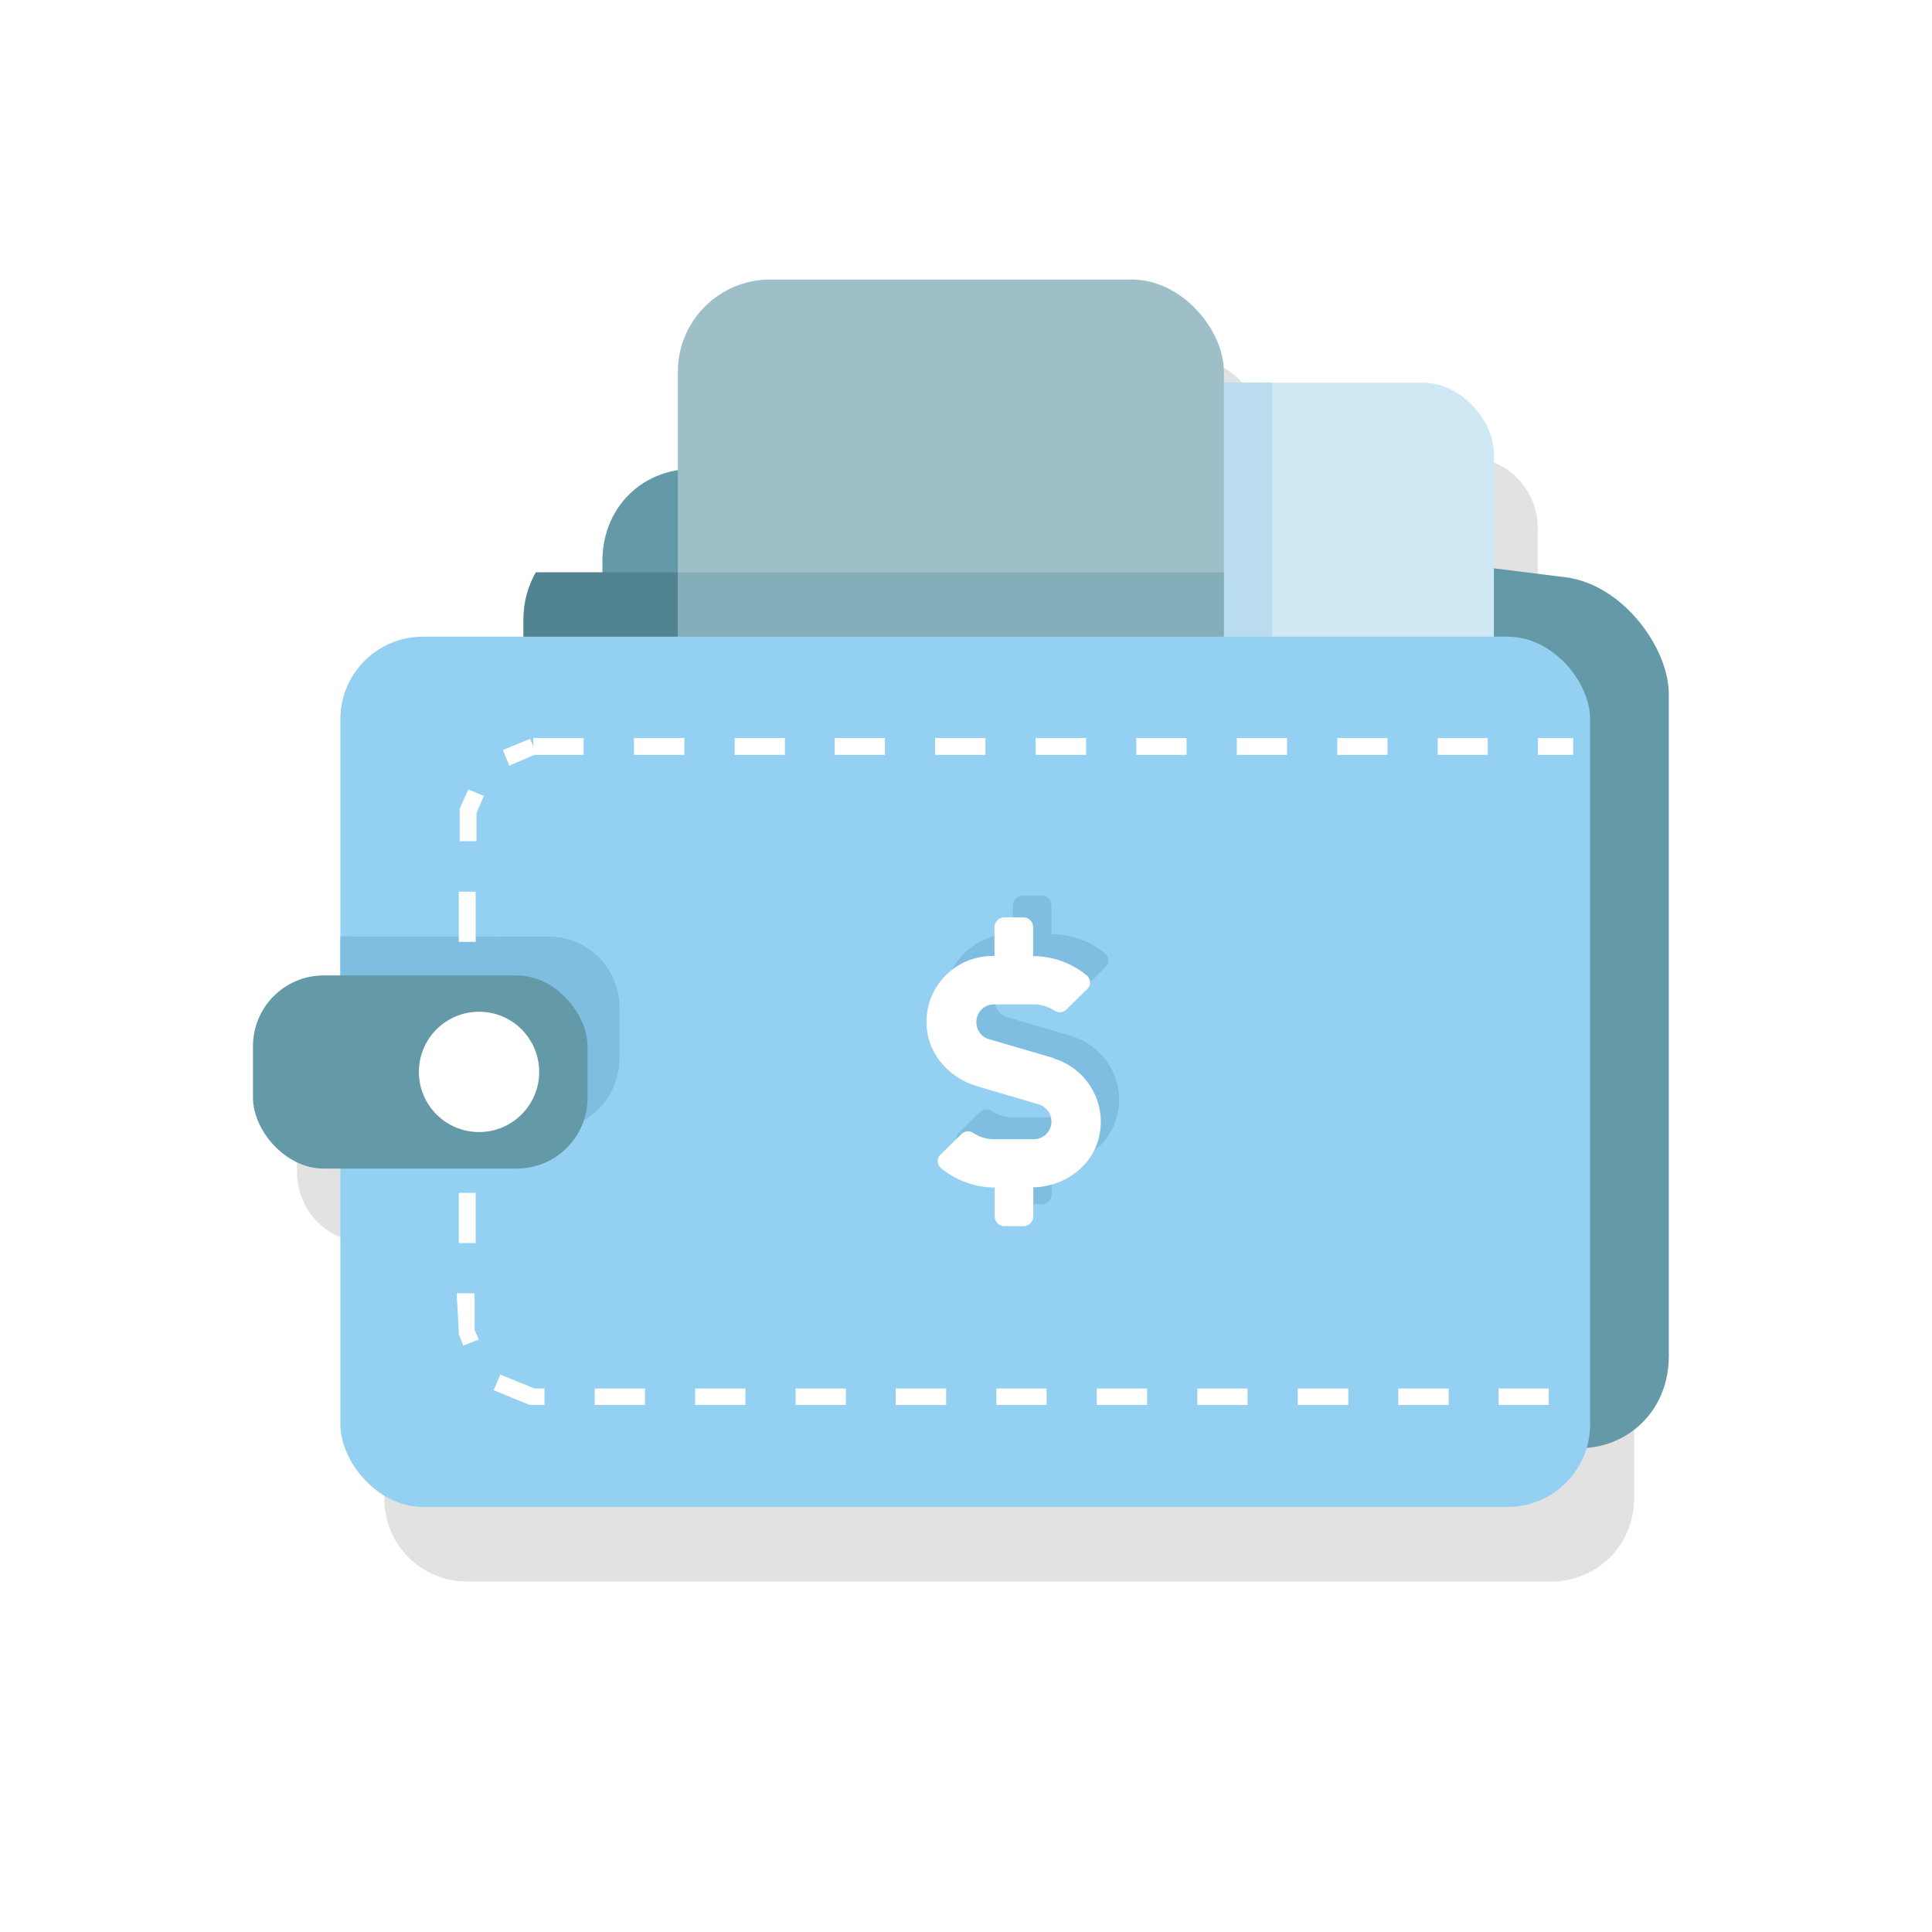 <?xml version="1.0" encoding="UTF-8" standalone="no"?>
<!-- Created with Inkscape (http://www.inkscape.org/) -->

<svg
   xmlns:dc="http://purl.org/dc/elements/1.1/"
   xmlns:cc="http://creativecommons.org/ns#"
   xmlns:rdf="http://www.w3.org/1999/02/22-rdf-syntax-ns#"
   xmlns:svg="http://www.w3.org/2000/svg"
   xmlns="http://www.w3.org/2000/svg"
   xmlns:sodipodi="http://sodipodi.sourceforge.net/DTD/sodipodi-0.dtd"
   xmlns:inkscape="http://www.inkscape.org/namespaces/inkscape"
   width="135.467mm"
   height="135.467mm"
   viewBox="0 0 135.467 135.467"
   version="1.1"
   id="svg2172"
   inkscape:version="0.92.3 (2405546, 2018-03-11)"
   sodipodi:docname="logo-landing-page.svg">
  <defs
     id="defs2166">
    <filter
       inkscape:collect="always"
       style="color-interpolation-filters:sRGB"
       id="filter3050"
       x="-0.092"
       width="1.184"
       y="-0.1"
       height="1.201">
      <feGaussianBlur
         inkscape:collect="always"
         stdDeviation="4.435"
         id="feGaussianBlur3052" />
    </filter>
  </defs>
  <sodipodi:namedview
     id="base"
     pagecolor="#ffffff"
     bordercolor="#666666"
     borderopacity="1.0"
     inkscape:pageopacity="0.0"
     inkscape:pageshadow="2"
     inkscape:zoom="0.37734375"
     inkscape:cx="-277.51875"
     inkscape:cy="443.45263"
     inkscape:document-units="mm"
     inkscape:current-layer="layer1"
     showgrid="false"
     inkscape:window-width="1366"
     inkscape:window-height="718"
     inkscape:window-x="0"
     inkscape:window-y="24"
     inkscape:window-maximized="1" />
  <g
     inkscape:label="Layer 1"
     inkscape:groupmode="layer"
     id="layer1"
     transform="translate(-28.062,-90.349)">
    <g
       id="g2776"
       transform="matrix(1.638,0,0,1.638,-17.901,-144.047)">
      <circle
         r="41.354"
         cy="184.462"
         cx="69.416"
         id="path2105"
         style="opacity:1;fill:#ffffff;fill-opacity:1;stroke:none;stroke-width:1.058;stroke-linecap:round;stroke-linejoin:round;stroke-miterlimit:4;stroke-dasharray:8.464, 4.232;stroke-dashoffset:0;stroke-opacity:1;paint-order:normal" />
      <g
         inkscape:export-ydpi="100"
         inkscape:export-xdpi="100"
         transform="matrix(0.495,0,0,0.495,97.397,107.09)"
         id="g3070">
        <path
           style="opacity:1;fill:#1a1a1a;fill-opacity:0.126;stroke:none;stroke-width:9.191;stroke-linecap:round;stroke-linejoin:round;stroke-miterlimit:4;stroke-dasharray:73.53, 36.765;stroke-dashoffset:0;stroke-opacity:1;paint-order:normal;filter:url(#filter3050)"
           d="m -69.678,103.367 c -4.418,0 -7.974,3.556 -7.974,7.974 v 14.107 l -4.426,-0.552 c -4.945,-0.617 -8.926,2.899 -8.926,7.882 v 1.467 h -8.691 c -3.956,0 -7.141,3.185 -7.141,7.141 v 22.145 h -1.434 c -3.389,0 -6.117,2.728 -6.117,6.117 v 4.459 c 0,3.389 2.728,6.117 6.117,6.117 h 1.434 v 22.145 c 0,3.956 3.185,7.141 7.141,7.141 h 93.793 c 3.956,0 7.141,-3.185 7.141,-7.141 v -0.728 c 2.569e-4,-0.028 0.002,-0.056 0.002,-0.084 v -57.275 c 0,-0.028 -0.002,-0.056 -0.002,-0.085 v -2.813 c 0,-3.956 -3.185,-7.141 -7.141,-7.141 H -7.091 v -15.842 c 0,-3.389 -2.728,-6.117 -6.117,-6.117 h -17.227 v -0.945 c 0,-4.418 -3.557,-7.974 -7.975,-7.974 z"
           id="rect2907"
           inkscape:connector-curvature="0" />
        <g
           id="g1624-3"
           transform="matrix(18.253,0,0,18.253,21668.84,1973.328)"
           inkscape:export-xdpi="100"
           inkscape:export-ydpi="100">
          <rect
             transform="matrix(0.992,0.124,0,1,0,0)"
             style="opacity:1;fill:#6499a8;fill-opacity:1;stroke:none;stroke-width:0.505;stroke-linecap:round;stroke-linejoin:round;stroke-miterlimit:4;stroke-dasharray:4.044, 2.022;stroke-dashoffset:0;stroke-opacity:1;paint-order:normal"
             id="rect1481-6"
             width="5.093"
             height="4.123"
             x="-1201.571"
             y="47.035"
             ry="0.493" />
          <path
             inkscape:connector-curvature="0"
             id="path1504-7"
             d="m -1192.274,-101.413 c -0.037,0.065 -0.059,0.14 -0.059,0.225 v 0.458 c 0.048,0.018 0.099,0.028 0.152,0.028 h 1.713 c 0.242,0 0.437,-0.195 0.437,-0.437 v -0.255 l -0.152,-0.019 z"
             style="opacity:1;fill:#518391;fill-opacity:1;stroke:none;stroke-width:0.545;stroke-linecap:round;stroke-linejoin:round;stroke-miterlimit:4;stroke-dasharray:4.36, 2.18;stroke-dashoffset:0;stroke-opacity:1;paint-order:normal" />
          <rect
             ry="0.335"
             y="-102.311"
             x="-1190.322"
             height="1.61"
             width="2.587"
             id="rect1490-5"
             style="opacity:1;fill:#d0e7f4;fill-opacity:1;stroke:none;stroke-width:0.087;stroke-linecap:round;stroke-linejoin:round;stroke-miterlimit:4;stroke-dasharray:0.261, 0.261;stroke-dashoffset:0;stroke-opacity:1;paint-order:normal" />
          <path
             inkscape:connector-curvature="0"
             id="rect1494-3"
             d="m -1190.153,-102.311 c -0.186,0 -0.335,0.15 -0.335,0.335 v 0.939 c 0,0.186 0.149,0.335 0.335,0.335 h 0.931 c 0.242,0 0.437,-0.195 0.437,-0.437 v -1.173 z"
             style="opacity:1;fill:#badcef;fill-opacity:1;stroke:none;stroke-width:0.099;stroke-linecap:round;stroke-linejoin:round;stroke-miterlimit:4;stroke-dasharray:0.298, 0.298;stroke-dashoffset:0;stroke-opacity:1;paint-order:normal" />
          <rect
             style="opacity:1;fill:#9ebfc8;fill-opacity:1;stroke:none;stroke-width:0.099;stroke-linecap:round;stroke-linejoin:round;stroke-miterlimit:4;stroke-dasharray:0.298, 0.298;stroke-dashoffset:0;stroke-opacity:1;paint-order:normal"
             id="rect1492-5"
             width="2.587"
             height="2.098"
             x="-1191.601"
             y="-102.8"
             ry="0.437" />
          <path
             inkscape:connector-curvature="0"
             id="rect1499-6"
             d="m -1191.601,-101.413 v 0.274 c 0,0.242 0.195,0.437 0.437,0.437 h 1.713 c 0.242,0 0.437,-0.195 0.437,-0.437 v -0.274 z"
             style="opacity:1;fill:#84aeb9;fill-opacity:1;stroke:none;stroke-width:0.545;stroke-linecap:round;stroke-linejoin:round;stroke-miterlimit:4;stroke-dasharray:4.36, 2.18;stroke-dashoffset:0;stroke-opacity:1;paint-order:normal" />
          <rect
             ry="0.391"
             y="-101.108"
             x="-1193.2"
             height="4.123"
             width="5.921"
             id="rect1479-2"
             style="opacity:1;fill:#94d0f2;fill-opacity:1;stroke:none;stroke-width:0.545;stroke-linecap:round;stroke-linejoin:round;stroke-miterlimit:4;stroke-dasharray:4.36, 2.18;stroke-dashoffset:0;stroke-opacity:1;paint-order:normal" />
          <path
             sodipodi:nodetypes="ccssssc"
             inkscape:connector-curvature="0"
             id="rect1510-9"
             d="m -1193.2,-99.688 v 0.915 h 0.987 c 0.186,0 0.335,-0.15 0.335,-0.335 v -0.244 c 0,-0.186 -0.15,-0.335 -0.335,-0.335 z"
             style="opacity:1;fill:#7fbee1;fill-opacity:1;stroke:none;stroke-width:0.169;stroke-linecap:round;stroke-linejoin:round;stroke-miterlimit:4;stroke-dasharray:1.35, 0.675;stroke-dashoffset:0;stroke-opacity:1;paint-order:normal" />
          <path
             inkscape:connector-curvature="0"
             id="path1592-1"
             d="m -1192.286,-100.628 5e-4,0.041 -0.016,-0.037 -0.129,0.053 0.031,0.074 0.119,-0.051 h 0.233 v -0.08 z m 0.477,0 v 0.08 h 0.239 v -0.08 z m 0.477,0 v 0.08 h 0.238 v -0.08 z m 0.474,0 v 0.08 h 0.238 v -0.08 z m 0.476,0 v 0.08 h 0.238 v -0.08 z m 0.476,0 v 0.08 h 0.239 v -0.08 z m 0.477,0 v 0.08 h 0.238 v -0.08 z m 0.476,0 v 0.08 h 0.238 v -0.08 z m 0.476,0 v 0.08 h 0.238 v -0.08 z m 0.476,0 v 0.08 h 0.237 v -0.08 z m 0.475,0 v 0.08 h 0.167 v -0.08 z m -5.068,0.244 -0.041,0.091 v 0.015 0.139 h 0.08 v -0.133 l 0.035,-0.082 z m -0.045,0.484 v 0.238 h 0.08 v -0.238 z m 0,0.476 v 0.238 h 0.08 v -0.238 z m 0,0.474 v 0.239 h 0.08 v -0.239 z m 0,0.477 v 0.238 h 0.08 v -0.238 z m -0.01,0.476 0.01,0.18 v 0.013 l 0.021,0.055 0.074,-0.029 -0.02,-0.045 v -0.174 z m 0.207,0.385 -0.032,0.074 0.166,0.068 0.016,0.002 h 0.059 v -0.078 h -0.047 z m 0.447,0.066 v 0.078 h 0.238 v -0.078 z m 0.476,0 v 0.078 h 0.238 v -0.078 z m 0.476,0 v 0.078 h 0.238 v -0.078 z m 0.474,0 v 0.078 h 0.239 v -0.078 z m 0.477,0 v 0.078 h 0.238 v -0.078 z m 0.476,0 v 0.078 h 0.238 v -0.078 z m 0.476,0 v 0.078 h 0.238 v -0.078 z m 0.476,0 v 0.078 h 0.239 v -0.078 z m 0.476,0 v 0.078 h 0.239 v -0.078 z m 0.475,0 v 0.078 h 0.238 v -0.078 z"
             style="color:#000000;font-style:normal;font-variant:normal;font-weight:normal;font-stretch:normal;font-size:medium;line-height:normal;font-family:sans-serif;font-variant-ligatures:normal;font-variant-position:normal;font-variant-caps:normal;font-variant-numeric:normal;font-variant-alternates:normal;font-feature-settings:normal;text-indent:0;text-align:start;text-decoration:none;text-decoration-line:none;text-decoration-style:solid;text-decoration-color:#000000;letter-spacing:normal;word-spacing:normal;text-transform:none;writing-mode:lr-tb;direction:ltr;text-orientation:mixed;dominant-baseline:auto;baseline-shift:baseline;text-anchor:start;white-space:normal;shape-padding:0;clip-rule:nonzero;display:inline;overflow:visible;visibility:visible;opacity:1;isolation:auto;mix-blend-mode:normal;color-interpolation:sRGB;color-interpolation-filters:linearRGB;solid-color:#000000;solid-opacity:1;vector-effect:none;fill:#ffffff;fill-opacity:1;fill-rule:nonzero;stroke:none;stroke-width:0.079;stroke-linecap:round;stroke-linejoin:round;stroke-miterlimit:4;stroke-dasharray:0.238, 0.238;stroke-dashoffset:0;stroke-opacity:1;paint-order:normal;color-rendering:auto;image-rendering:auto;shape-rendering:auto;text-rendering:auto;enable-background:accumulate" />
          <rect
             ry="0.335"
             y="-99.503"
             x="-1193.614"
             height="0.915"
             width="1.585"
             id="rect1483-2"
             style="opacity:1;fill:#6499a8;fill-opacity:1;stroke:none;stroke-width:0.169;stroke-linecap:round;stroke-linejoin:round;stroke-miterlimit:4;stroke-dasharray:1.35, 0.675;stroke-dashoffset:0;stroke-opacity:1;paint-order:normal" />
          <circle
             r="0.285"
             cy="-99.046"
             cx="-1192.543"
             id="path1487-7"
             style="opacity:1;fill:#ffffff;fill-opacity:1;stroke:none;stroke-width:0.089;stroke-linecap:round;stroke-linejoin:round;stroke-miterlimit:4;stroke-dasharray:0.267, 0.267;stroke-dashoffset:0;stroke-opacity:1;paint-order:normal" />
          <path
             id="path1608-0"
             d="m -1189.732,-99.215 -0.308,-0.09 c -0.036,-0.01 -0.06,-0.044 -0.06,-0.081 0,-0.047 0.038,-0.084 0.084,-0.084 h 0.189 c 0.035,0 0.069,0.011 0.098,0.03 0.017,0.012 0.041,0.009 0.056,-0.006 l 0.099,-0.097 c 0.02,-0.02 0.017,-0.052 -0.01,-0.07 -0.07,-0.055 -0.157,-0.085 -0.247,-0.086 v -0.137 c 0,-0.025 -0.02,-0.046 -0.046,-0.046 h -0.091 c -0.025,0 -0.046,0.021 -0.046,0.046 v 0.137 h -0.01 c -0.182,0 -0.328,0.156 -0.311,0.341 0.012,0.132 0.112,0.239 0.239,0.276 l 0.292,0.086 c 0.036,0.011 0.06,0.044 0.06,0.081 0,0.047 -0.038,0.084 -0.084,0.084 h -0.189 c -0.035,0 -0.069,-0.011 -0.098,-0.03 -0.017,-0.012 -0.041,-0.009 -0.056,0.006 l -0.099,0.097 c -0.02,0.02 -0.017,0.052 0.01,0.07 0.07,0.055 0.157,0.085 0.247,0.086 v 0.137 c 0,0.025 0.02,0.046 0.046,0.046 h 0.091 c 0.025,0 0.046,-0.021 0.046,-0.046 v -0.138 c 0.133,-0.003 0.258,-0.082 0.302,-0.207 0.061,-0.176 -0.042,-0.356 -0.207,-0.404 z"
             inkscape:connector-curvature="0"
             style="fill:#7fbee1;fill-opacity:1;stroke-width:0.003" />
          <path
             style="fill:#ffffff;stroke-width:0.003"
             inkscape:connector-curvature="0"
             d="m -1189.819,-99.111 -0.308,-0.09 c -0.036,-0.01 -0.06,-0.044 -0.06,-0.081 0,-0.047 0.038,-0.084 0.084,-0.084 h 0.189 c 0.035,0 0.069,0.011 0.098,0.03 0.017,0.012 0.041,0.009 0.056,-0.006 l 0.099,-0.097 c 0.02,-0.02 0.017,-0.052 -0.01,-0.07 -0.07,-0.055 -0.157,-0.085 -0.247,-0.086 v -0.137 c 0,-0.025 -0.02,-0.046 -0.046,-0.046 h -0.091 c -0.025,0 -0.046,0.021 -0.046,0.046 v 0.137 h -0.01 c -0.182,0 -0.328,0.156 -0.311,0.341 0.012,0.132 0.112,0.239 0.239,0.276 l 0.292,0.086 c 0.036,0.011 0.06,0.044 0.06,0.081 0,0.047 -0.038,0.084 -0.084,0.084 h -0.189 c -0.035,0 -0.069,-0.011 -0.098,-0.03 -0.017,-0.012 -0.041,-0.009 -0.056,0.006 l -0.099,0.097 c -0.02,0.02 -0.017,0.052 0.01,0.07 0.07,0.055 0.157,0.085 0.247,0.086 v 0.137 c 0,0.025 0.02,0.046 0.046,0.046 h 0.091 c 0.025,0 0.046,-0.021 0.046,-0.046 v -0.138 c 0.133,-0.003 0.258,-0.082 0.302,-0.207 0.061,-0.176 -0.042,-0.356 -0.207,-0.404 z"
             id="path1597-9" />
        </g>
      </g>
    </g>
  </g>
</svg>
